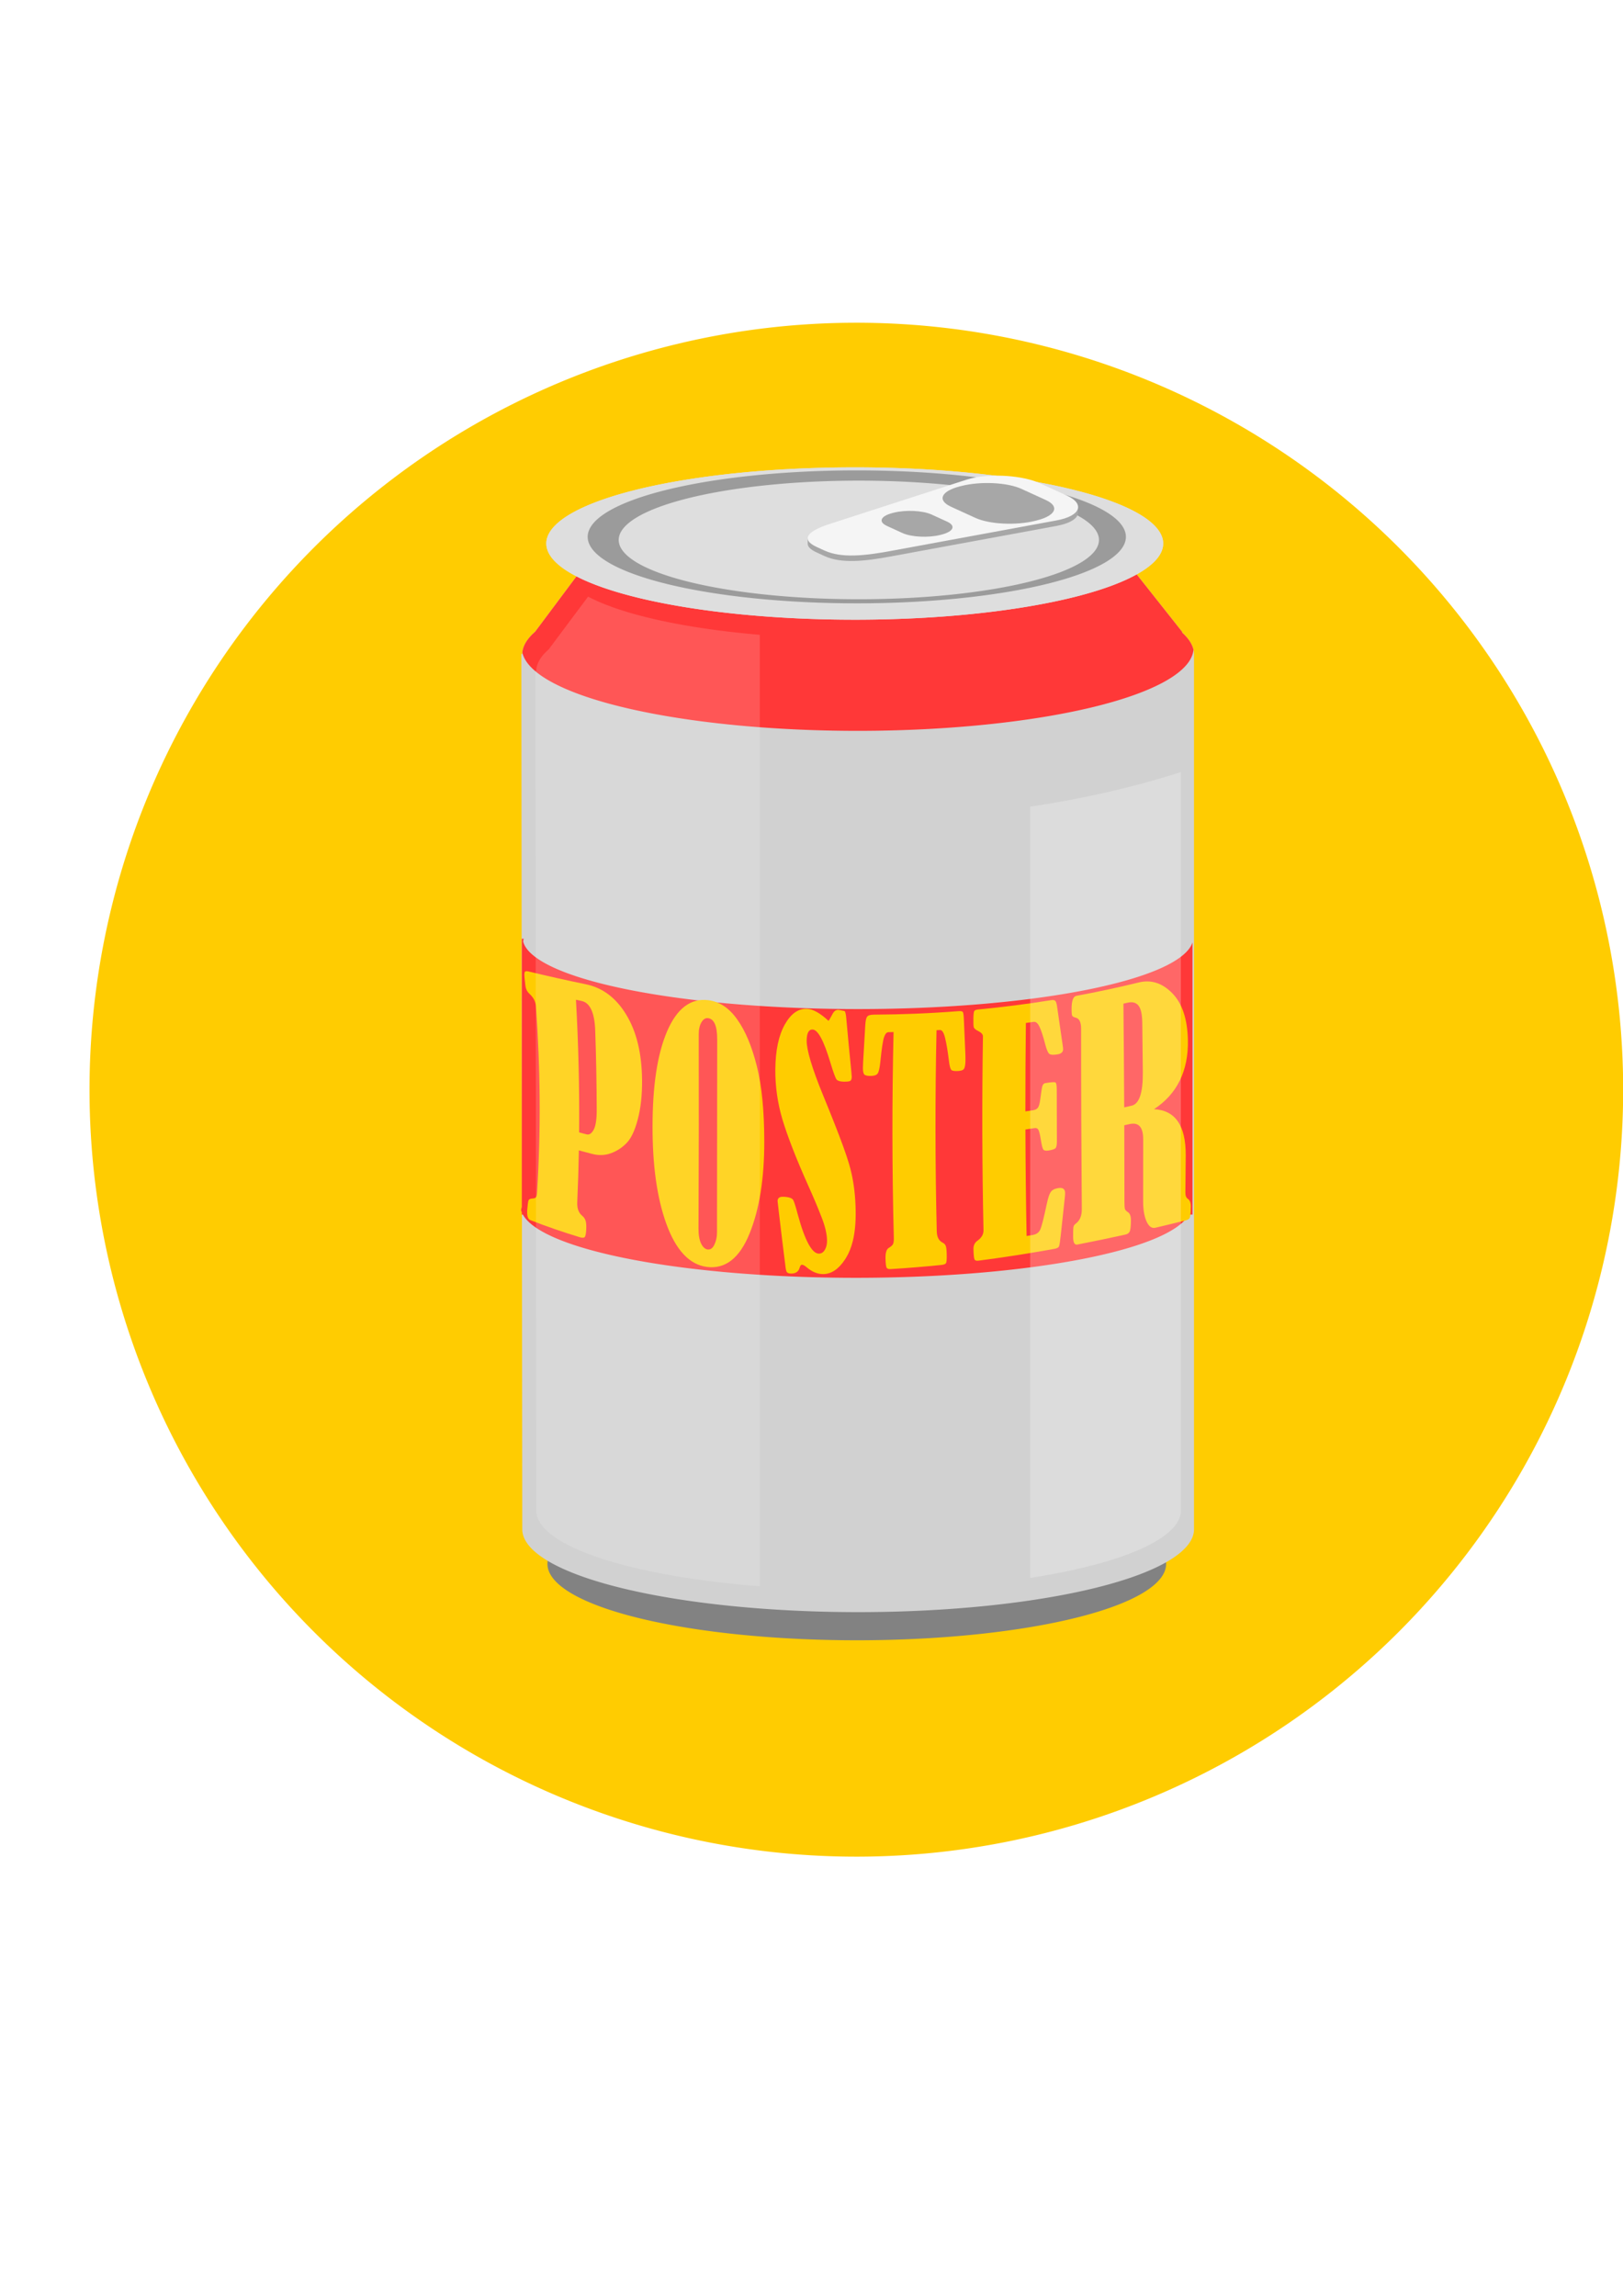 <?xml version="1.0" encoding="UTF-8" standalone="no"?>
<svg
   xmlns:dc="http://purl.org/dc/elements/1.1/"
   xmlns:cc="http://creativecommons.org/ns#"
   xmlns:rdf="http://www.w3.org/1999/02/22-rdf-syntax-ns#"
   xmlns:svg="http://www.w3.org/2000/svg"
   xmlns="http://www.w3.org/2000/svg"
   xmlns:xlink="http://www.w3.org/1999/xlink"
   width="793.701"
   height="1122.52"
   viewBox="0 0 210 297"
   version="1.1"
   id="svg8">
  <defs
     id="defs2">
    <filter
       style="color-interpolation-filters:sRGB"
       id="filter1164"
       x="-2.9211344e-05"
       width="1"
       y="-6.6246265e-06"
       height="1">
      <feGaussianBlur
         stdDeviation="0.001"
         id="feGaussianBlur1166" />
    </filter>
  </defs>
  <g
     id="layer1">
    <path
       style="opacity:0.996;fill:#ffcc00;fill-opacity:1;stroke:none;stroke-width:2.857;stroke-opacity:0.984"
       id="path1154"
       d="M 210.018,140.189 A 99.219,99.219 0 0 1 111.592,240.185 99.219,99.219 0 0 1 11.586,141.768 99.219,99.219 0 0 1 109.995,41.754 99.219,99.219 0 0 1 210.017,140.154" />
    <path
       style="fill:#828282;fill-opacity:1;stroke-width:2.929"
       id="path843"
       d="m 150.885,202.234 a 40.025,9.884 0 0 1 -39.706,9.962 40.025,9.884 0 0 1 -40.343,-9.804 40.025,9.884 0 0 1 39.699,-9.964 40.025,9.884 0 0 1 40.35,9.803" />
    <path
       id="path833"
       style="fill:#d1d1d1;fill-opacity:1;stroke-width:12"
       d="M 283.551 278.6 L 261.293 308.389 A 164 40.5 0 0 0 255.004 319.258 L 254.559 319.258 L 255 746.514 L 255 746.75 L 255.004 746.75 A 164 40.5 0 0 0 255.006 746.826 A 164 40.5 0 0 0 420.305 786.998 A 164 40.5 0 0 0 582.994 746.182 L 582.994 746.168 L 582.994 319.844 A 164 40.5 0 0 0 582.994 319.182 L 582.994 319.168 A 164 40.5 0 0 0 577.008 308.652 L 577.354 308.652 L 554.154 279.348 L 283.551 278.6 z "
       transform="scale(0.265)" />
    <path
       id="path853"
       style="fill:#ff3838;fill-opacity:1;stroke-width:12"
       d="M 283.551 278.6 L 261.293 308.389 A 164 40.5 0 0 0 255.045 318.576 A 164 40.5 0 0 0 420.084 356.779 A 164 40.5 0 0 0 582.734 317.201 A 164 40.5 0 0 0 577.008 308.652 L 577.354 308.652 L 554.154 279.348 L 283.551 278.6 z "
       transform="scale(0.265)" />
    <path
       style="fill:#dedede;fill-opacity:1;stroke-width:2.92"
       xlink:href="#path847"
       id="path913"
       d="m 110.271,60.457 a 39.91,9.856 0 0 0 -39.584,9.936 39.91,9.856 0 0 0 40.227,9.775 39.91,9.856 0 0 0 39.59,-9.932 v -0.004 a 39.91,9.856 0 0 0 -40.232,-9.775 z" />
    <path
       id="path847"
       style="fill:#dedede;fill-opacity:1;stroke-width:2.92"
       d="m 150.504,70.235 a 39.91,9.856 0 0 1 -39.591,9.933 39.91,9.856 0 0 1 -40.226,-9.776 39.91,9.856 0 0 1 39.584,-9.935 39.91,9.856 0 0 1 40.233,9.774" />
    <path
       style="fill:#9b9b9b;fill-opacity:1;stroke-width:2.548"
       id="path849"
       d="m 145.68,69.385 a 34.82,8.599 0 0 1 -34.542,8.666 34.82,8.599 0 0 1 -35.096,-8.53 34.82,8.599 0 0 1 34.536,-8.668 34.82,8.599 0 0 1 35.102,8.528" />
    <path
       style="fill:#dedede;fill-opacity:1;stroke-width:2.273"
       id="path851"
       d="m 142.195,69.79 a 31.071,7.673 0 0 1 -30.822,7.733 31.071,7.673 0 0 1 -31.317,-7.611 31.071,7.673 0 0 1 30.817,-7.734 31.071,7.673 0 0 1 31.322,7.61" />
    <path
       id="rect881"
       style="fill:#ff3838;fill-opacity:1;stroke:none;stroke-width:2.854;stroke-opacity:0.984"
       d="m 67.516,121.444 v 34.701 a 43.392,9.263 0 0 0 -0.091,0.423 43.392,9.263 0 0 0 0.091,0.271 v 0.283 h 0.135 a 43.392,9.263 0 0 0 43.44,8.183 43.392,9.263 0 0 0 42.75,-8.183 h 0.457 v -35.208 a 43.392,9.263 0 0 1 -42.943,8.626 43.392,9.263 0 0 1 -43.667,-8.738 43.392,9.263 0 0 1 0.071,-0.36 z" />
    <g
       aria-label="POSTER"
       id="text1137"
       style="font-style:normal;font-variant:normal;font-weight:normal;font-stretch:normal;font-size:30.518px;line-height:1.25;font-family:'Bernard MT Condensed';-inkscape-font-specification:'Bernard MT Condensed, Normal';font-variant-ligatures:normal;font-variant-caps:normal;font-variant-numeric:normal;font-variant-east-asian:normal;fill:#ffcc00;fill-opacity:1;stroke:none;stroke-width:0.763"
       transform="matrix(0.988,0,0,0.987,-126.733,7.156)">
      <path
         d="m 204.083,143.534 c -0.041,2.275 -0.112,4.542 -0.213,6.8 -0.035,0.786 0.175,1.373 0.64,1.757 0.223,0.189 0.372,0.404 0.448,0.647 0.086,0.231 0.115,0.633 0.085,1.204 -0.029,0.544 -0.101,0.868 -0.214,0.972 -0.113,0.091 -0.329,0.089 -0.646,-0.008 -2.179,-0.662 -4.334,-1.405 -6.458,-2.233 -0.339,-0.132 -0.467,-0.609 -0.398,-1.431 0.055,-0.653 0.107,-1.042 0.165,-1.169 0.058,-0.139 0.226,-0.216 0.503,-0.234 0.249,-0.015 0.405,-0.072 0.469,-0.17 0.074,-0.108 0.121,-0.314 0.14,-0.618 0.504,-7.977 0.453,-16.128 -0.152,-24.453 -0.043,-0.593 -0.333,-1.132 -0.872,-1.62 -0.286,-0.275 -0.453,-0.627 -0.502,-1.057 -0.035,-0.326 -0.07,-0.651 -0.107,-0.977 -0.04,-0.415 -0.034,-0.676 0.021,-0.784 0.064,-0.119 0.222,-0.148 0.476,-0.087 2.497,0.603 5.005,1.166 7.523,1.684 2.178,0.449 3.962,1.768 5.301,3.999 1.347,2.217 2.036,5.073 2.065,8.575 0.017,1.974 -0.175,3.697 -0.568,5.157 -0.383,1.463 -0.877,2.495 -1.473,3.095 -0.586,0.602 -1.268,1.044 -2.042,1.323 -0.764,0.281 -1.576,0.312 -2.433,0.092 -0.588,-0.151 -1.175,-0.306 -1.759,-0.466 z m -0.382,-19.747 c 0.328,5.85 0.466,11.646 0.414,17.387 0.327,0.087 0.654,0.173 0.983,0.257 0.337,0.087 0.641,-0.106 0.907,-0.578 0.276,-0.484 0.417,-1.364 0.414,-2.636 -0.009,-3.452 -0.075,-6.92 -0.197,-10.402 -0.082,-2.348 -0.687,-3.633 -1.777,-3.866 -0.248,-0.053 -0.496,-0.107 -0.743,-0.161 z"
         style="font-style:normal;font-variant:normal;font-weight:normal;font-stretch:normal;font-size:30.518px;font-family:'Bernard MT Condensed';-inkscape-font-specification:'Bernard MT Condensed, Normal';font-variant-ligatures:normal;font-variant-caps:normal;font-variant-numeric:normal;font-variant-east-asian:normal;fill:#ffcc00;stroke-width:0.763"
         id="path1139" />
      <path
         d="m 221.023,123.844 c 1.468,0.181 2.735,1.016 3.791,2.514 1.067,1.486 1.921,3.524 2.576,6.133 0.655,2.607 0.972,5.903 0.973,9.901 0.002,4.792 -0.622,8.818 -1.924,12.03 -1.291,3.199 -3.157,4.694 -5.579,4.386 -2.301,-0.293 -4.075,-2.208 -5.321,-5.649 -1.246,-3.439 -1.816,-7.717 -1.809,-12.805 0.007,-5.221 0.602,-9.348 1.889,-12.391 1.298,-3.044 3.1,-4.403 5.403,-4.119 z m 1.173,5.136 c 0.003,-1.757 -0.396,-2.679 -1.201,-2.779 -0.338,-0.042 -0.625,0.14 -0.862,0.545 -0.237,0.405 -0.354,0.924 -0.352,1.557 0.021,8.484 0.011,16.965 -0.032,25.444 -0.004,0.857 0.111,1.527 0.347,2.008 0.236,0.467 0.519,0.722 0.848,0.764 0.369,0.046 0.663,-0.164 0.883,-0.631 0.229,-0.465 0.344,-1.001 0.344,-1.606 0,0 0.026,-25.302 0.026,-25.302 z"
         style="font-style:normal;font-variant:normal;font-weight:normal;font-stretch:normal;font-size:30.518px;font-family:'Bernard MT Condensed';-inkscape-font-specification:'Bernard MT Condensed, Normal';font-variant-ligatures:normal;font-variant-caps:normal;font-variant-numeric:normal;font-variant-east-asian:normal;fill:#ffcc00;stroke-width:0.763"
         id="path1141" />
      <path
         d="m 236.781,126.554 c 0.062,-0.068 0.24,-0.375 0.535,-0.923 0.19,-0.356 0.436,-0.53 0.738,-0.522 0.071,0.002 0.349,0.058 0.84,0.165 0.002,0.002 0.003,0.005 0.005,0.008 0,0 0,0 0,0 0.094,0.144 0.16,0.434 0.197,0.872 0.21,2.359 0.433,4.714 0.671,7.068 0.035,0.375 0.052,0.597 0.051,0.666 -0.003,0.264 -0.061,0.437 -0.172,0.519 -0.101,0.083 -0.378,0.123 -0.829,0.118 -0.034,-3.8e-4 -0.068,-0.001 -0.1,-0.002 0,0 0,0 0,0 -0.453,-0.017 -0.749,-0.112 -0.887,-0.283 -0.147,-0.183 -0.425,-0.94 -0.825,-2.271 -0.848,-2.819 -1.611,-4.249 -2.312,-4.28 -0.501,-0.022 -0.761,0.453 -0.778,1.43 -0.021,1.203 0.694,3.647 2.17,7.232 1.106,2.703 1.976,4.901 2.595,6.609 0.33,0.908 0.588,1.677 0.774,2.312 0.129,0.429 0.244,0.87 0.344,1.323 0.325,1.464 0.502,3.057 0.533,4.782 0.029,1.559 -0.096,2.909 -0.379,4.052 -0.202,0.818 -0.486,1.53 -0.851,2.134 -0.06,0.1 -0.121,0.196 -0.183,0.289 -0.833,1.256 -1.784,1.892 -2.858,1.892 -0.728,-4e-5 -1.439,-0.292 -2.129,-0.878 -0.268,-0.228 -0.477,-0.345 -0.629,-0.348 -0.131,-0.003 -0.234,0.127 -0.309,0.392 -0.149,0.528 -0.537,0.786 -1.164,0.765 -0.243,-0.008 -0.411,-0.07 -0.504,-0.186 -0.083,-0.101 -0.149,-0.377 -0.198,-0.828 -0.298,-2.347 -0.583,-4.694 -0.857,-7.043 -0.109,-0.903 -0.163,-1.383 -0.164,-1.439 -0.004,-0.407 0.259,-0.595 0.787,-0.569 0.718,0.035 1.143,0.183 1.275,0.455 0.133,0.272 0.324,0.886 0.577,1.847 0.927,3.431 1.864,5.144 2.76,5.151 0.332,0.002 0.595,-0.164 0.789,-0.498 0.203,-0.334 0.299,-0.752 0.288,-1.254 -0.02,-0.879 -0.272,-1.916 -0.754,-3.121 -0.472,-1.219 -1.046,-2.574 -1.719,-4.073 -1.603,-3.573 -2.726,-6.509 -3.369,-8.64 -0.639,-2.163 -0.949,-4.36 -0.929,-6.569 0.022,-2.492 0.437,-4.449 1.242,-5.878 0.805,-1.43 1.78,-2.109 2.915,-2.053 0.784,0.039 1.72,0.569 2.811,1.578 0,0 1e-5,2e-5 1e-5,2e-5 z"
         style="font-style:normal;font-variant:normal;font-weight:normal;font-stretch:normal;font-size:30.518px;font-family:'Bernard MT Condensed';-inkscape-font-specification:'Bernard MT Condensed, Normal';font-variant-ligatures:normal;font-variant-caps:normal;font-variant-numeric:normal;font-variant-east-asian:normal;fill:#ffcc00;stroke-width:0.763"
         id="path1143" />
      <path
         d="m 245.294,128.023 c -0.226,0.006 -0.453,0.011 -0.679,0.015 -0.221,0.004 -0.407,0.215 -0.557,0.632 -0.149,0.401 -0.321,1.507 -0.501,3.303 -0.083,0.789 -0.2,1.288 -0.354,1.499 -0.153,0.196 -0.457,0.298 -0.909,0.303 -0.432,0.005 -0.713,-0.063 -0.842,-0.2 -0.119,-0.152 -0.175,-0.442 -0.169,-0.872 0.004,-0.249 0.013,-0.499 0.027,-0.748 0.087,-1.614 0.18,-3.228 0.281,-4.842 0.034,-0.568 0.115,-0.935 0.24,-1.101 0.126,-0.18 0.43,-0.27 0.912,-0.272 3.685,-0.019 7.371,-0.17 11.047,-0.456 0.321,-0.025 0.515,0.014 0.583,0.117 0.068,0.104 0.113,0.495 0.139,1.175 0.056,1.4 0.116,2.799 0.181,4.198 0.015,0.326 0.021,0.659 0.017,1 -0.005,0.409 -0.049,0.727 -0.132,0.953 -0.073,0.225 -0.311,0.356 -0.714,0.391 -0.514,0.045 -0.846,0.003 -0.995,-0.121 -0.139,-0.125 -0.25,-0.547 -0.331,-1.265 -0.144,-1.178 -0.303,-2.136 -0.48,-2.877 -0.176,-0.753 -0.404,-1.121 -0.685,-1.103 -0.151,0.01 -0.302,0.019 -0.452,0.029 -0.191,8.806 -0.18,17.591 0.031,26.354 0.018,0.751 0.274,1.247 0.764,1.485 0.204,0.103 0.339,0.239 0.404,0.41 0.075,0.156 0.12,0.507 0.135,1.052 0.02,0.695 -0.012,1.108 -0.099,1.24 -0.087,0.118 -0.291,0.195 -0.612,0.227 -2.209,0.225 -4.422,0.407 -6.638,0.542 -0.262,0.016 -0.435,-0.043 -0.521,-0.176 -0.075,-0.134 -0.123,-0.524 -0.143,-1.172 -0.024,-0.772 0.12,-1.248 0.427,-1.43 0.298,-0.182 0.485,-0.352 0.561,-0.508 0.076,-0.17 0.109,-0.447 0.099,-0.832 -0.232,-8.968 -0.243,-17.952 -0.034,-26.95 z"
         style="font-style:normal;font-variant:normal;font-weight:normal;font-stretch:normal;font-size:30.518px;font-family:'Bernard MT Condensed';-inkscape-font-specification:'Bernard MT Condensed, Normal';font-variant-ligatures:normal;font-variant-caps:normal;font-variant-numeric:normal;font-variant-east-asian:normal;fill:#ffcc00;stroke-width:0.763"
         id="path1145" />
      <path
         d="m 262.623,126.829 c -0.046,3.867 -0.068,7.731 -0.065,11.592 0.343,-0.051 0.686,-0.103 1.028,-0.156 0.282,-0.044 0.489,-0.157 0.62,-0.34 0.131,-0.183 0.231,-0.55 0.302,-1.101 0.121,-0.978 0.218,-1.568 0.288,-1.768 0.081,-0.202 0.202,-0.316 0.363,-0.342 0.795,-0.129 1.242,-0.16 1.343,-0.082 0.111,0.062 0.166,0.39 0.166,0.983 6.5e-4,2.246 0.007,4.491 0.018,6.735 0.002,0.418 -0.047,0.703 -0.147,0.855 -0.1,0.139 -0.412,0.255 -0.936,0.344 -0.343,0.058 -0.575,0.016 -0.697,-0.126 -0.112,-0.157 -0.226,-0.618 -0.34,-1.382 -0.114,-0.697 -0.227,-1.118 -0.338,-1.262 -0.101,-0.146 -0.263,-0.201 -0.485,-0.166 -0.393,0.062 -0.787,0.122 -1.18,0.182 0.015,4.657 0.066,9.308 0.153,13.955 0.265,-0.043 0.53,-0.086 0.795,-0.13 0.49,-0.081 0.822,-0.32 0.996,-0.714 0.185,-0.411 0.467,-1.531 0.857,-3.369 0.162,-0.771 0.332,-1.286 0.511,-1.547 0.178,-0.261 0.494,-0.43 0.946,-0.511 0.623,-0.112 0.936,0.099 0.941,0.638 0.001,0.162 -0.016,0.401 -0.053,0.718 -0.171,1.563 -0.339,3.125 -0.503,4.687 -0.089,0.853 -0.166,1.373 -0.233,1.561 -0.057,0.172 -0.255,0.29 -0.594,0.351 -3.32,0.599 -6.651,1.123 -9.991,1.555 -0.25,0.032 -0.413,-0.022 -0.487,-0.162 -0.075,-0.154 -0.123,-0.604 -0.142,-1.35 -0.013,-0.475 0.16,-0.843 0.516,-1.105 0.545,-0.382 0.811,-0.845 0.799,-1.387 -0.183,-8.45 -0.207,-16.922 -0.072,-25.414 -0.006,-0.258 -0.228,-0.493 -0.665,-0.709 -0.298,-0.148 -0.476,-0.301 -0.533,-0.459 -0.047,-0.159 -0.065,-0.552 -0.052,-1.18 0.011,-0.532 0.048,-0.849 0.11,-0.95 0.063,-0.115 0.239,-0.185 0.529,-0.213 3.195,-0.304 6.38,-0.71 9.548,-1.22 0.238,-0.038 0.412,-0.013 0.52,0.077 0.108,0.09 0.191,0.333 0.247,0.728 0.24,1.7 0.486,3.396 0.736,5.092 0.039,0.263 0.059,0.441 0.059,0.536 -9.1e-4,0.364 -0.242,0.589 -0.723,0.671 -0.541,0.092 -0.902,0.07 -1.082,-0.062 -0.18,-0.146 -0.353,-0.543 -0.52,-1.191 -0.304,-1.167 -0.566,-1.969 -0.792,-2.408 -0.216,-0.44 -0.463,-0.639 -0.742,-0.598 -0.34,0.05 -0.68,0.099 -1.019,0.146 z"
         style="font-style:normal;font-variant:normal;font-weight:normal;font-stretch:normal;font-size:30.518px;font-family:'Bernard MT Condensed';-inkscape-font-specification:'Bernard MT Condensed, Normal';font-variant-ligatures:normal;font-variant-caps:normal;font-variant-numeric:normal;font-variant-east-asian:normal;fill:#ffcc00;stroke-width:0.763"
         id="path1147" />
      <path
         d="m 275.51,140.237 c 0.014,3.34 0.021,6.681 0.022,10.026 1.8e-4,0.472 0.02,0.785 0.06,0.938 0.05,0.151 0.179,0.291 0.387,0.42 0.268,0.17 0.401,0.524 0.4,1.064 -0.002,0.783 -0.058,1.281 -0.167,1.495 -0.099,0.198 -0.287,0.327 -0.564,0.388 -2.091,0.462 -4.187,0.899 -6.287,1.307 -0.357,0.069 -0.541,-0.246 -0.549,-0.946 -0.008,-0.673 0.003,-1.107 0.031,-1.301 0.028,-0.208 0.126,-0.368 0.295,-0.481 0.546,-0.402 0.815,-1.035 0.808,-1.897 -0.063,-7.882 -0.093,-15.766 -0.089,-23.651 4.4e-4,-0.876 -0.238,-1.362 -0.715,-1.462 -0.238,-0.064 -0.387,-0.145 -0.447,-0.241 -0.059,-0.097 -0.088,-0.408 -0.086,-0.934 0.004,-1.052 0.215,-1.614 0.63,-1.691 2.736,-0.504 5.457,-1.087 8.16,-1.749 1.613,-0.395 3.059,0.057 4.364,1.376 1.312,1.315 2.02,3.37 2.077,6.191 0.08,4.007 -1.412,7.067 -4.44,9.041 2.775,0.14 4.179,2.12 4.158,6.069 -0.009,1.616 -0.024,3.234 -0.046,4.854 -0.005,0.408 0.104,0.686 0.328,0.833 0.263,0.178 0.39,0.518 0.38,1.023 -0.015,0.791 -0.059,1.271 -0.131,1.438 -0.072,0.167 -0.255,0.288 -0.549,0.362 -1.315,0.328 -2.633,0.649 -3.953,0.96 -0.473,0.112 -0.859,-0.164 -1.16,-0.823 -0.301,-0.673 -0.451,-1.55 -0.447,-2.631 0.01,-2.723 0.012,-5.443 0.006,-8.16 -0.004,-1.593 -0.604,-2.242 -1.798,-1.969 -0.226,0.051 -0.452,0.103 -0.677,0.153 z m -0.112,-15.939 c 0.045,4.528 0.079,9.06 0.102,13.596 0.326,-0.073 0.652,-0.148 0.978,-0.223 0.992,-0.229 1.483,-1.691 1.46,-4.369 -0.019,-2.167 -0.043,-4.332 -0.072,-6.496 -0.015,-1.129 -0.186,-1.883 -0.507,-2.263 -0.312,-0.396 -0.797,-0.515 -1.457,-0.361 -0.168,0.039 -0.335,0.078 -0.503,0.116 z"
         style="font-style:normal;font-variant:normal;font-weight:normal;font-stretch:normal;font-size:30.518px;font-family:'Bernard MT Condensed';-inkscape-font-specification:'Bernard MT Condensed, Normal';font-variant-ligatures:normal;font-variant-caps:normal;font-variant-numeric:normal;font-variant-east-asian:normal;fill:#ffcc00;stroke-width:0.763"
         id="path1149" />
    </g>
    <path
       style="fill:#ffffff;fill-opacity:0.15;stroke-width:44.835;filter:url(#filter1164)"
       d="m 287.146,291.26 -19.258,25.766 a 157.363,38.861 0 0 0 -6.035,10.436 h -0.422 l 0.422,409.965 v 0.227 a 157.363,38.861 0 0 0 0,0.072 A 157.363,38.861 0 0 0 371,774.402 V 309.9 a 144.735,35.743 0 0 1 -83.854,-18.641 z"
       transform="scale(0.265)"
       id="path910" />
    <path
       id="path877"
       style="fill:#ffffff;fill-opacity:0.236;stroke-width:44.835"
       d="M 576.574 376.916 A 282.839 134.25 0 0 1 503 393.793 L 503 770.305 A 157.363 38.861 0 0 0 576.574 737.105 L 576.574 737.09 L 576.574 376.916 z "
       transform="scale(0.265)" />
    <path
       id="path938"
       style="fill:#a7a7a7;fill-opacity:1;stroke:none;stroke-width:0.825;stroke-opacity:0.984"
       d="m 127.308,61.907 -3.951,1.12 -5.779,1.769 -4.983,1.651 -5.396,1.681 -2.692,1.511 v 0.708 l 9e-4,-2.3e-4 c -1.5e-4,0.377 0.363,0.758 1.177,1.131 l 0.999,0.457 c 2.215,1.013 5.247,0.662 8.533,0.057 l 21.458,-3.951 c 1.905,-0.351 2.816,-1.03 2.817,-1.737 l 0.002,-2.3e-4 v -0.708 l -1.809,-1.329 -3.214,-1.386 -3.125,-0.943 z" />
    <path
       id="rect924"
       style="fill:#f5f5f5;fill-opacity:1;stroke:none;stroke-width:0.825;stroke-opacity:0.984"
       d="m 125.633,61.89 c -0.182,0.046 -0.358,0.096 -0.528,0.15 l -17.81,5.762 c -2.709,0.876 -3.824,1.954 -1.61,2.966 l 0.999,0.457 c 2.215,1.013 5.248,0.662 8.533,0.057 l 21.458,-3.951 c 3.286,-0.605 3.622,-2.189 1.408,-3.202 l -3.577,-1.635 c -2.076,-0.949 -6.142,-1.288 -8.875,-0.604 z m -1.418,1.025 0.19,-0.048 c 2.469,-0.628 5.927,-0.461 7.753,0.374 l 3.156,1.443 c 1.826,0.835 1.308,2.012 -1.161,2.64 l -0.19,0.048 c -2.469,0.628 -5.927,0.461 -7.753,-0.374 l -3.156,-1.443 c -1.826,-0.835 -1.308,-2.012 1.161,-2.64 z m -8.713,3.446 0.12,-0.031 c 1.569,-0.399 3.766,-0.293 4.926,0.238 l 2.005,0.917 c 1.16,0.531 0.831,1.279 -0.738,1.678 l -0.12,0.031 c -1.569,0.399 -3.766,0.293 -4.926,-0.238 l -2.005,-0.917 c -1.16,-0.531 -0.831,-1.279 0.738,-1.678 z" />
  </g>
</svg>
